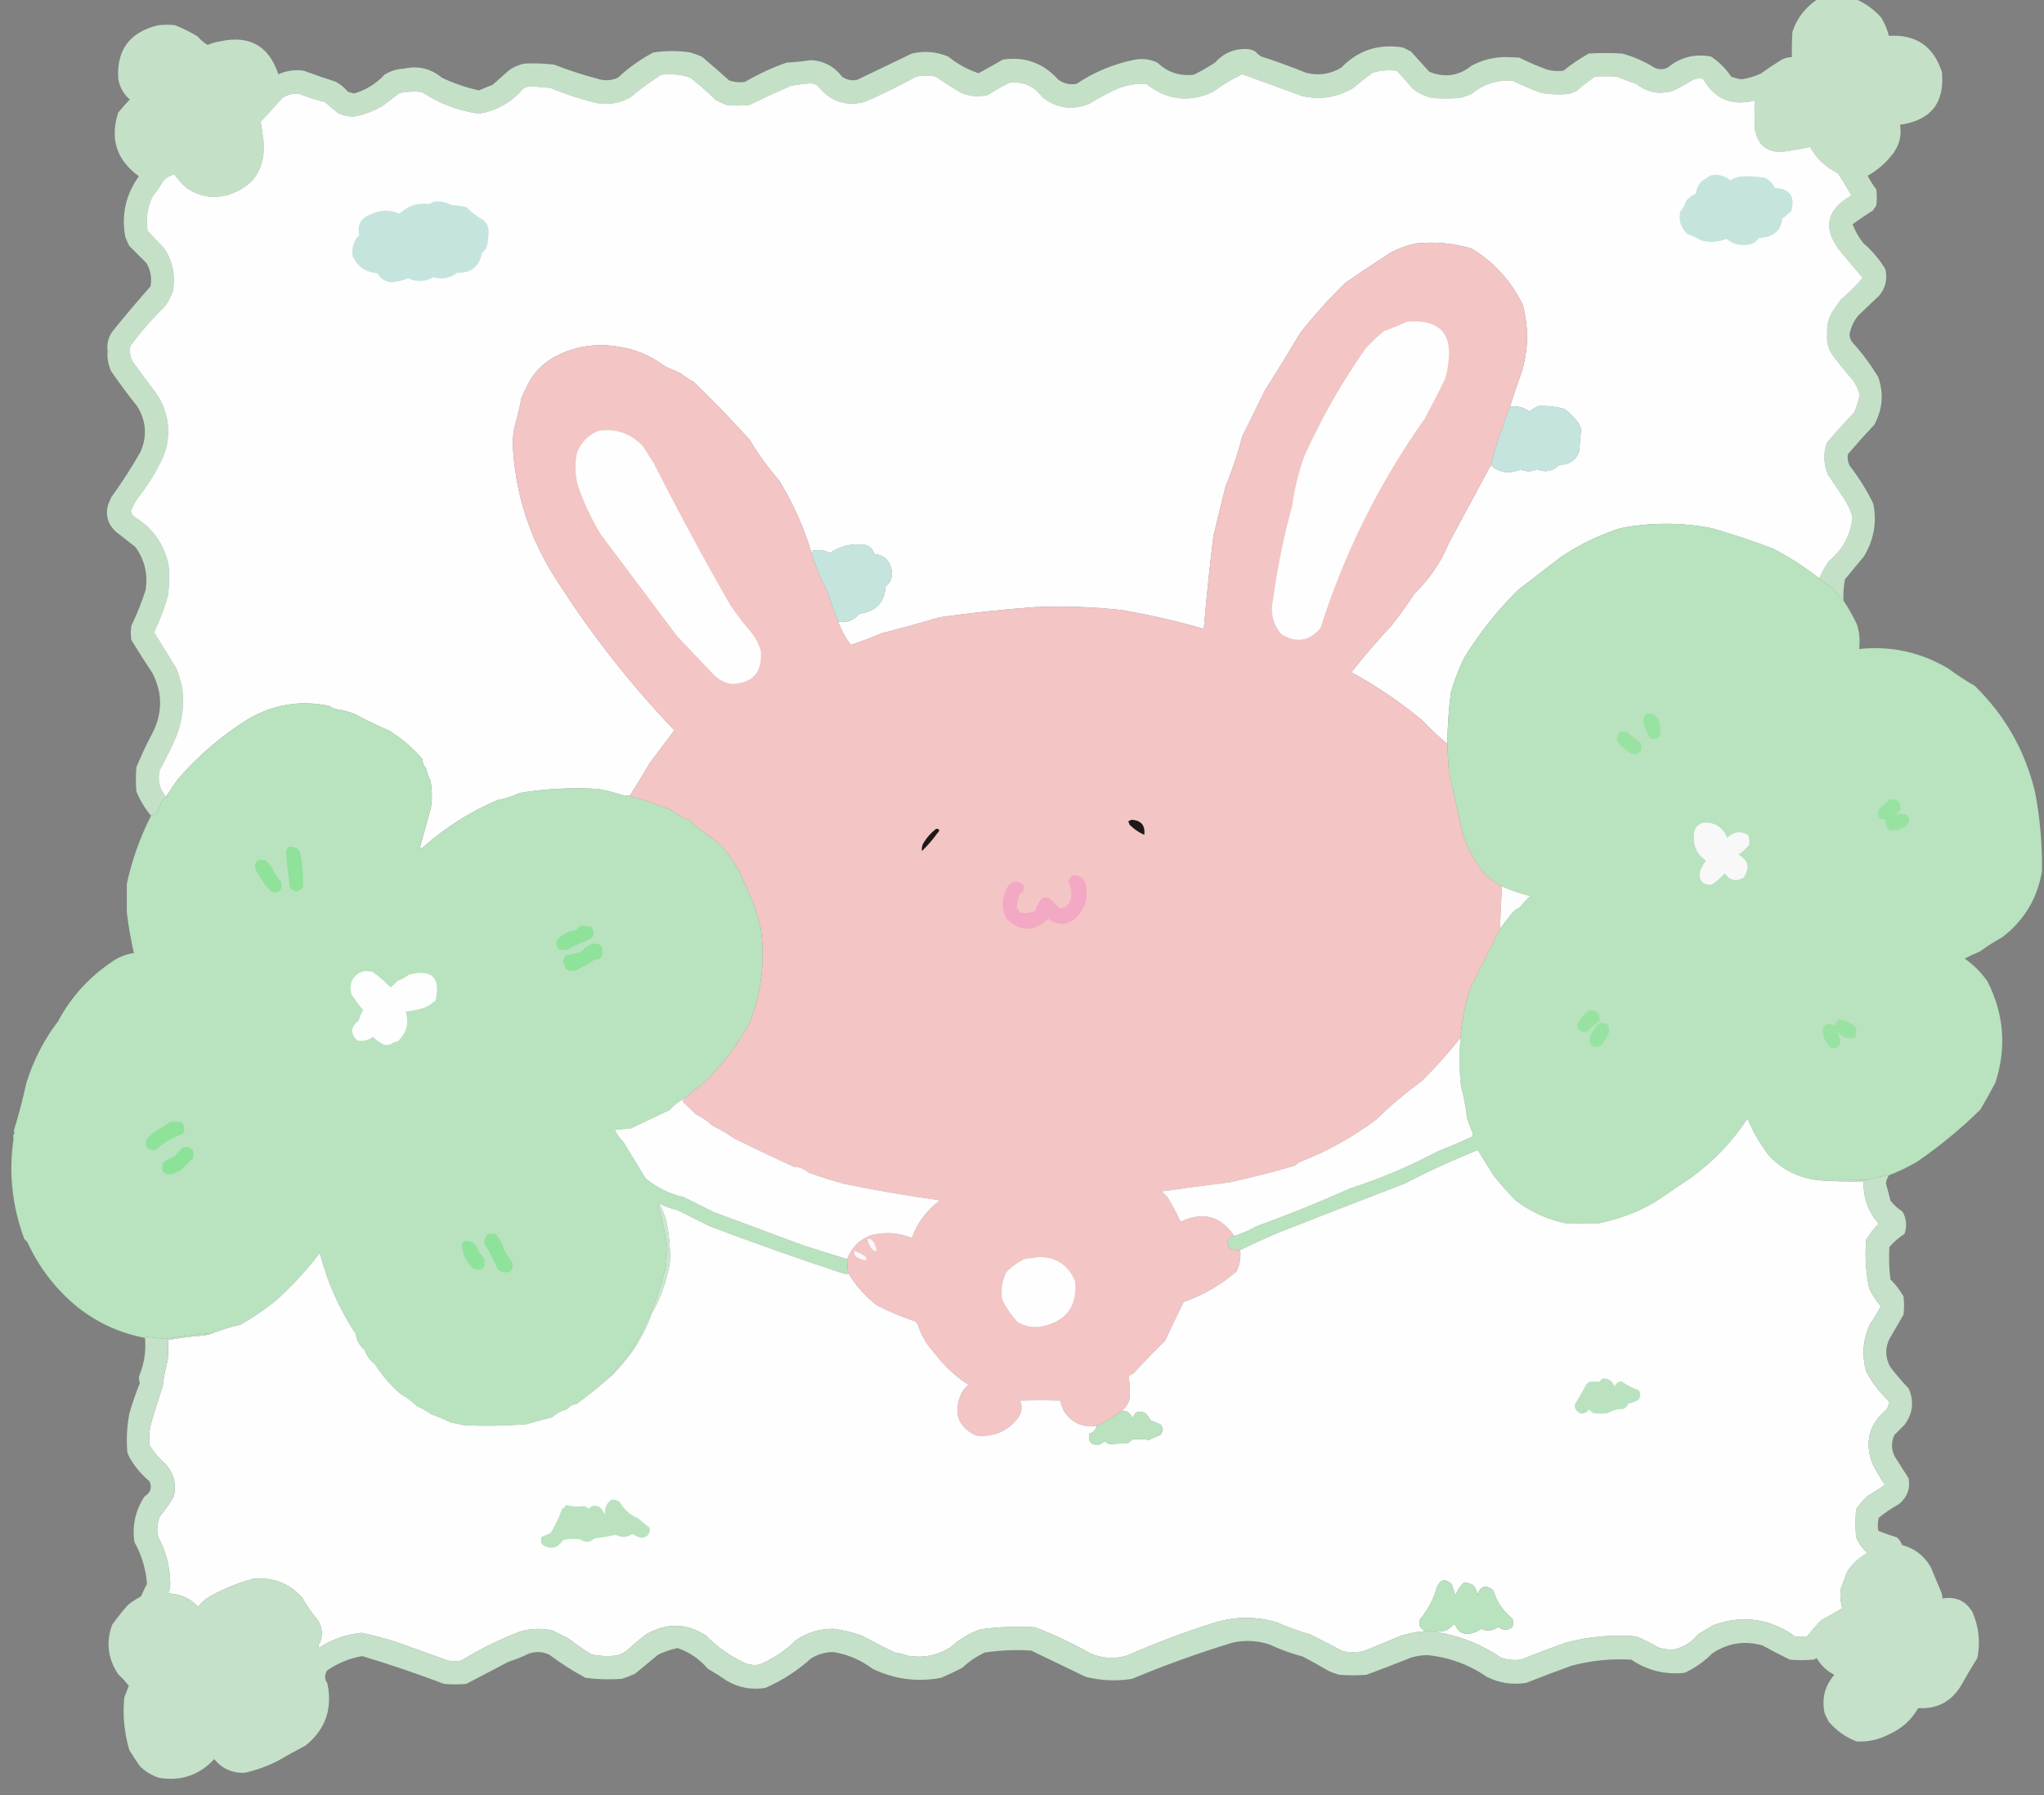 <?xml version="1.0" encoding="UTF-8"?>
<!DOCTYPE svg PUBLIC "-//W3C//DTD SVG 1.1//EN" "http://www.w3.org/Graphics/SVG/1.1/DTD/svg11.dtd">
<svg xmlns="http://www.w3.org/2000/svg" version="1.1" width="2023px" height="1777px" style="shape-rendering:geometricPrecision; text-rendering:geometricPrecision; image-rendering:optimizeQuality; fill-rule:evenodd; clip-rule:evenodd" xmlns:xlink="http://www.w3.org/1999/xlink">
<rect width="100%" height="100%" fill="#808080" stroke="none"/>
<g><path style="opacity:0.984" fill="#c5e2c9" d="M 1798.5,-0.5 C 1811.5,-0.5 1824.5,-0.5 1837.5,-0.5C 1846.87,3.676 1855.03,9.676 1862,17.5C 1865.35,23.188 1867.85,29.188 1869.5,35.5C 1896.35,33.853 1913.85,45.853 1922,71.5C 1924.79,101.896 1910.95,119.229 1880.5,123.5C 1882.19,133.816 1880.02,143.149 1874,151.5C 1867.01,160.829 1858.51,168.329 1848.5,174C 1850.91,178.746 1853.74,183.246 1857,187.5C 1857.67,192.833 1857.67,198.167 1857,203.5C 1855.83,205.167 1854.67,206.833 1853.5,208.5C 1846.66,212.752 1839.99,217.252 1833.5,222C 1836.08,228.66 1839.58,234.827 1844,240.5C 1852.76,248.054 1860.09,256.72 1866,266.5C 1868.2,276.28 1866.2,284.947 1860,292.5C 1853,299.167 1846,305.833 1839,312.5C 1834.68,317.978 1831.84,324.144 1830.5,331C 1830.61,333.732 1831.45,336.232 1833,338.5C 1842.82,349.321 1851.49,360.987 1859,373.5C 1864.55,389.716 1863.22,405.382 1855,420.5C 1846.1,429.978 1837.43,439.645 1829,449.5C 1828.18,453.738 1828.84,457.738 1831,461.5C 1839.93,473.027 1847.6,485.36 1854,498.5C 1857.72,516.83 1854.72,534.164 1845,550.5C 1838.67,558.167 1832.33,565.833 1826,573.5C 1824.66,580.426 1824.16,587.426 1824.5,594.5C 1820.7,590.527 1817.03,586.36 1813.5,582C 1808.98,578.97 1804.65,575.803 1800.5,572.5C 1803.07,566.71 1806.24,561.043 1810,555.5C 1823.58,544.341 1831.41,530.008 1833.5,512.5C 1831.76,505.684 1828.93,499.351 1825,493.5C 1819.67,485.5 1814.33,477.5 1809,469.5C 1804.85,459.24 1804.52,448.907 1808,438.5C 1816.63,428.202 1825.63,418.202 1835,408.5C 1837.59,402.914 1839.42,397.08 1840.5,391C 1839.28,385.734 1837.12,380.901 1834,376.5C 1826.62,368.123 1819.62,359.456 1813,350.5C 1809.13,344.388 1807.63,337.721 1808.5,330.5C 1807.71,321.713 1809.87,313.713 1815,306.5C 1817.33,303.167 1819.67,299.833 1822,296.5C 1829.85,289.988 1837.01,282.821 1843.5,275C 1836.35,266.511 1829.18,258.011 1822,249.5C 1803.62,226.57 1807.12,207.904 1832.5,193.5C 1828.2,186.035 1823.7,178.701 1819,171.5C 1807.03,165.69 1797.86,157.023 1791.5,145.5C 1781.74,147.659 1771.91,149.325 1762,150.5C 1747.76,149.929 1739.43,142.596 1737,128.5C 1736.5,118.839 1736.33,109.172 1736.5,99.5C 1713.97,105.273 1696.97,98.107 1685.5,78C 1682.07,77.299 1678.74,77.632 1675.5,79C 1669.07,83.101 1662.4,86.768 1655.5,90C 1642.22,93.836 1630.22,91.503 1619.5,83C 1613.06,80.945 1606.72,78.612 1600.5,76C 1593.17,75.333 1585.83,75.333 1578.5,76C 1572.14,80.183 1566.14,84.85 1560.5,90C 1557.91,91.197 1555.24,92.197 1552.5,93C 1543.45,93.846 1534.45,93.513 1525.5,92C 1515.94,88.557 1506.61,84.557 1497.5,80C 1482.02,78.714 1468.36,83.048 1456.5,93C 1452.61,94.64 1448.61,95.974 1444.5,97C 1435.5,97.667 1426.5,97.667 1417.5,97C 1410.51,95.338 1404.18,92.338 1398.5,88C 1393.17,82 1387.83,76 1382.5,70C 1374.35,69.009 1366.35,69.676 1358.5,72C 1351.98,76.759 1345.65,81.759 1339.5,87C 1323.59,96.434 1306.59,99.1 1288.5,95C 1268.77,87.704 1249.1,80.538 1229.5,73.5C 1219.26,78.292 1209.59,84.126 1200.5,91C 1176.84,101.835 1154.84,99.168 1134.5,83C 1124.52,82.542 1114.85,84.208 1105.5,88C 1095.85,92.491 1086.52,97.491 1077.5,103C 1060.74,109.491 1045.41,107.158 1031.5,96C 1023.22,84.908 1012.22,80.241 998.5,82C 991.337,85.747 984.337,89.747 977.5,94C 968.651,96.207 959.985,95.541 951.5,92C 942.899,87.061 934.565,81.728 926.5,76C 919.864,74.326 913.198,74.326 906.5,76C 889.9,85.133 872.9,93.467 855.5,101C 836.735,105.634 821.402,100.3 809.5,85C 807.1,83.299 804.433,82.466 801.5,82.5C 795.097,82.949 788.763,83.783 782.5,85C 768.713,91.06 755.047,97.393 741.5,104C 734.167,104.667 726.833,104.667 719.5,104C 715.714,102.607 712.048,100.941 708.5,99C 700.463,91.294 692.13,83.961 683.5,77C 674.114,73.697 664.448,72.697 654.5,74C 643.938,80.561 633.938,87.894 624.5,96C 613.921,102.104 602.588,104.104 590.5,102C 574.801,98.152 559.468,93.152 544.5,87C 538.664,86.528 532.831,86.028 527,85.5C 523.541,85.267 520.374,86.1 517.5,88C 506.008,101.496 491.508,109.663 474,112.5C 453.483,109.654 434.649,102.487 417.5,91C 410.125,90.314 402.792,90.647 395.5,92C 389.833,96.333 384.167,100.667 378.5,105C 369.521,110.08 360.021,113.58 350,115.5C 344.592,115.352 339.425,114.185 334.5,112C 330.167,108.333 325.833,104.667 321.5,101C 312.965,98.933 304.631,96.266 296.5,93C 290.298,92.173 284.631,93.506 279.5,97C 272.45,104.928 265.283,112.761 258,120.5C 259.174,127.382 260.174,134.382 261,141.5C 262.434,167.796 250.6,184.963 225.5,193C 210.628,196.91 196.961,194.577 184.5,186C 179.914,181.92 175.914,177.42 172.5,172.5C 168.493,173.664 164.993,175.664 162,178.5C 158.724,184.108 155.057,189.442 151,194.5C 145.822,205.225 144.155,216.559 146,228.5C 151.667,234.5 157.333,240.5 163,246.5C 171.133,259.353 173.8,273.353 171,288.5C 169.112,293.945 166.445,298.945 163,303.5C 150.548,315.612 139.214,328.612 129,342.5C 128.023,347.734 128.69,352.734 131,357.5C 138.423,368.012 146.09,378.345 154,388.5C 165.077,404.498 168.744,422.164 165,441.5C 163.124,448.458 160.457,455.125 157,461.5C 150.995,472.851 143.995,483.518 136,493.5C 133.422,497.491 131.255,501.657 129.5,506C 129.99,508.503 131.323,510.503 133.5,512C 151.687,523.173 162.854,539.34 167,560.5C 167.865,570.552 167.531,580.552 166,590.5C 162.464,602.731 157.964,614.565 152.5,626C 159.94,638.128 167.44,650.295 175,662.5C 176.944,668.063 178.611,673.73 180,679.5C 182.871,698.717 180.204,717.05 172,734.5C 167.704,744.079 163.037,753.412 158,762.5C 155.802,772.242 157.802,780.909 164,788.5C 164.852,787.429 165.685,786.429 166.5,785.5C 166.649,786.552 166.483,787.552 166,788.5C 163.41,789.45 161.41,791.116 160,793.5C 158.381,798.071 156.215,802.404 153.5,806.5C 152.139,806.788 150.806,807.121 149.5,807.5C 143.408,800.326 138.575,792.326 135,783.5C 134.333,775.5 134.333,767.5 135,759.5C 139.787,747.925 145.12,736.592 151,725.5C 160.967,705.835 160.967,686.169 151,666.5C 143.75,655.669 136.75,644.669 130,633.5C 129.333,628.833 129.333,624.167 130,619.5C 135.503,608.161 140.17,596.495 144,584.5C 146.648,568.735 143.315,554.402 134,541.5C 127.833,536.667 121.667,531.833 115.5,527C 106.91,519.722 104.077,510.556 107,499.5C 108,497.167 109,494.833 110,492.5C 120.455,478.038 130.122,463.038 139,447.5C 145.786,431.983 144.786,416.983 136,402.5C 126.948,391.115 118.281,379.449 110,367.5C 107.118,361.155 105.951,354.488 106.5,347.5C 105.598,340.569 107.098,334.236 111,328.5C 123.291,313.207 135.958,298.207 149,283.5C 150.45,275.324 149.117,267.657 145,260.5C 139.333,254.833 133.667,249.167 128,243.5C 126.472,240.583 125.139,237.583 124,234.5C 120.013,212.46 124.513,192.46 137.5,174.5C 115.422,158.54 108.589,137.54 117,111.5C 120.647,107.018 124.481,102.685 128.5,98.5C 122.06,92.956 118.227,85.956 117,77.5C 115.441,49.178 128.608,31.678 156.5,25C 162.167,24.333 167.833,24.333 173.5,25C 181.112,28.139 188.446,31.806 195.5,36C 198.42,39.427 201.753,42.261 205.5,44.5C 209.346,42.829 213.346,41.663 217.5,41C 246.838,34.493 266.172,45.326 275.5,73.5C 283.5,69.974 291.833,68.808 300.5,70C 311.114,73.871 321.781,77.538 332.5,81C 337.084,83.58 341.084,86.913 344.5,91C 346.5,91.5 348.5,92 350.5,92.5C 362.238,89.132 372.238,82.966 380.5,74C 386.292,70.302 392.626,68.302 399.5,68C 413.793,64.812 426.459,67.812 437.5,77C 449.2,82.567 461.367,86.733 474,89.5C 478.438,87.594 482.938,85.761 487.5,84C 493.167,79 498.833,74 504.5,69C 508.866,66.214 513.533,64.214 518.5,63C 528.522,62.446 538.522,62.779 548.5,64C 562.494,69.485 576.827,74.152 591.5,78C 598.293,80.187 604.96,79.854 611.5,77C 622.053,67.115 633.72,58.781 646.5,52C 658.819,50.048 671.153,50.048 683.5,52C 687.243,53.136 690.91,54.47 694.5,56C 703.648,63.647 712.648,71.48 721.5,79.5C 726.677,81.432 732.011,81.932 737.5,81C 750.536,73.315 764.203,66.982 778.5,62C 786.559,61.598 794.559,60.765 802.5,59.5C 815.331,60.25 825.665,65.75 833.5,76C 838.06,79.174 843.06,80.174 848.5,79C 866.469,70.349 884.469,61.683 902.5,53C 914.881,50.139 926.881,51.139 938.5,56C 947.514,63.339 957.514,68.839 968.5,72.5C 976.648,68.168 984.648,63.667 992.5,59C 1014.39,55.727 1032.72,62.394 1047.5,79C 1052.97,82.824 1058.97,84.158 1065.5,83C 1083.23,71.137 1102.56,63.137 1123.5,59C 1131.2,57.666 1138.53,58.666 1145.5,62C 1155.55,71.573 1167.55,75.573 1181.5,74C 1188.74,70.432 1195.74,66.432 1202.5,62C 1210.8,52.668 1221.3,48.168 1234,48.5C 1237.01,48.726 1239.85,49.559 1242.5,51C 1244.21,53.044 1246.21,54.71 1248.5,56C 1263.41,60.796 1278.08,66.129 1292.5,72C 1304.89,75.188 1316.56,73.522 1327.5,67C 1344.17,49.737 1364.5,43.071 1388.5,47C 1391.17,48.333 1393.83,49.667 1396.5,51C 1402.5,57.667 1408.5,64.333 1414.5,71C 1429.79,77.246 1443.79,75.246 1456.5,65C 1467.27,59.265 1478.77,56.432 1491,56.5C 1495.17,56.667 1499.33,56.833 1503.5,57C 1512.63,61.565 1521.96,65.565 1531.5,69C 1536.78,70.359 1542.11,70.692 1547.5,70C 1555.29,63.551 1563.62,57.885 1572.5,53C 1583.5,52.333 1594.5,52.333 1605.5,53C 1616.9,56.128 1627.56,60.794 1637.5,67C 1641.83,69 1646.17,69 1650.5,67C 1663,56.625 1677.33,52.958 1693.5,56C 1701.5,61.333 1708.17,68 1713.5,76C 1716.76,77.147 1720.09,77.98 1723.5,78.5C 1730.1,77.578 1736.43,75.745 1742.5,73C 1749.36,68.072 1756.36,63.405 1763.5,59C 1766.67,57.443 1770,56.61 1773.5,56.5C 1773.33,48.16 1773.5,39.827 1774,31.5C 1778.57,17.986 1786.74,7.319 1798.5,-0.5 Z"/></g>
<g><path style="opacity:1" fill="#fefefe" d="M 1800.5,572.5 C 1786.1,561.282 1770.77,551.448 1754.5,543C 1734.74,535.524 1714.74,528.858 1694.5,523C 1664.13,517.058 1633.8,517.058 1603.5,523C 1582.82,529.673 1563.49,539.006 1545.5,551C 1531.17,562 1516.83,573 1502.5,584C 1481.9,604.407 1464.06,626.907 1449,651.5C 1443.68,662.454 1439.35,673.787 1436,685.5C 1433.8,702.42 1432.64,719.42 1432.5,736.5C 1423.73,729.238 1415.4,721.404 1407.5,713C 1385.61,694.901 1362.28,679.068 1337.5,665.5C 1349.96,649.608 1363.12,634.274 1377,619.5C 1385.16,609.186 1392.82,598.52 1400,587.5C 1414.82,573.179 1426.16,556.513 1434,537.5C 1447.87,511.753 1461.7,486.086 1475.5,460.5C 1484.32,468.236 1494.15,469.57 1505,464.5C 1510.33,467.167 1515.67,467.167 1521,464.5C 1529.45,468.067 1536.95,466.567 1543.5,460C 1553.28,460.22 1559.78,455.72 1563,446.5C 1563.47,439.064 1564.13,431.731 1565,424.5C 1564,422.5 1563,420.5 1562,418.5C 1558.2,413.368 1553.7,408.868 1548.5,405C 1540.01,402.501 1531.35,401.501 1522.5,402C 1519.4,403.439 1516.56,405.273 1514,407.5C 1508.24,403.273 1501.74,401.606 1494.5,402.5C 1498.03,391.079 1501.86,379.746 1506,368.5C 1512.79,346.217 1513.12,323.883 1507,301.5C 1495.55,278.095 1478.72,259.595 1456.5,246C 1438.53,240.754 1420.2,239.087 1401.5,241C 1392.8,242.791 1384.47,245.791 1376.5,250C 1361.33,259.752 1346.33,269.752 1331.5,280C 1315.61,295.554 1300.78,312.054 1287,329.5C 1275.58,348.667 1263.92,367.667 1252,386.5C 1244.5,401.655 1237,416.822 1229.5,432C 1225.18,448.963 1219.68,465.463 1213,481.5C 1208.89,497.815 1204.89,514.149 1201,530.5C 1197.21,561.098 1194.04,591.765 1191.5,622.5C 1164.82,614.913 1137.82,608.747 1110.5,604C 1081.92,600.771 1053.25,599.771 1024.5,601C 993.062,603.308 961.729,606.641 930.5,611C 911.277,616.64 891.944,621.973 872.5,627C 862.528,631.231 852.361,635.065 842,638.5C 836.805,631.447 832.638,623.78 829.5,615.5C 838.124,616.742 845.124,614.075 850.5,607.5C 866.718,605.618 875.384,596.618 876.5,580.5C 882.146,575.794 883.979,569.794 882,562.5C 879.707,554.039 874.207,549.372 865.5,548.5C 863.616,542.718 859.616,539.551 853.5,539C 841.83,538.084 831.163,540.917 821.5,547.5C 815.842,544.333 809.842,543.667 803.5,545.5C 803.5,546.5 803.5,547.5 803.5,548.5C 795.967,522.762 785.134,498.428 771,475.5C 760.172,463.006 750.506,449.673 742,435.5C 724.172,415.673 705.672,396.506 686.5,378C 681.825,375.664 677.492,372.831 673.5,369.5C 668.496,367.225 663.496,365.058 658.5,363C 644.378,352.064 628.378,345.397 610.5,343C 589.033,339.635 568.699,342.969 549.5,353C 536.556,359.944 527.056,370.111 521,383.5C 519.059,387.048 517.393,390.714 516,394.5C 514.137,404.284 511.804,413.951 509,423.5C 508.11,428.628 507.61,433.795 507.5,439C 509.466,484.89 522.3,527.39 546,566.5C 581.066,622.753 621.566,674.92 667.5,723C 659.348,733.822 651.181,744.656 643,755.5C 636.726,766.397 630.226,777.064 623.5,787.5C 620.813,787.664 618.146,787.497 615.5,787C 607.646,784.406 599.646,782.406 591.5,781C 565.635,779.506 539.968,780.84 514.5,785C 507.535,788.321 500.202,790.654 492.5,792C 465.337,803.59 440.67,819.257 418.5,839C 417.552,839.483 416.552,839.649 415.5,839.5C 419.105,826.324 422.771,812.991 426.5,799.5C 427.847,790.466 427.68,781.466 426,772.5C 424.073,769.052 422.739,765.385 422,761.5C 421.385,759.884 420.385,758.551 419,757.5C 418.667,755.5 418.333,753.5 418,751.5C 408.353,740.184 397.186,730.684 384.5,723C 373.207,718.238 362.207,712.904 351.5,707C 345.372,704.512 339.038,702.845 332.5,702C 330.275,701.439 328.275,700.439 326.5,699C 297.634,692.866 270.634,697.199 245.5,712C 219.415,728.17 196.249,748.003 176,771.5C 172.586,776.066 169.42,780.732 166.5,785.5C 165.685,786.429 164.852,787.429 164,788.5C 157.802,780.909 155.802,772.242 158,762.5C 163.037,753.412 167.704,744.079 172,734.5C 180.204,717.05 182.871,698.717 180,679.5C 178.611,673.73 176.944,668.063 175,662.5C 167.44,650.295 159.94,638.128 152.5,626C 157.964,614.565 162.464,602.731 166,590.5C 167.531,580.552 167.865,570.552 167,560.5C 162.854,539.34 151.687,523.173 133.5,512C 131.323,510.503 129.99,508.503 129.5,506C 131.255,501.657 133.422,497.491 136,493.5C 143.995,483.518 150.995,472.851 157,461.5C 160.457,455.125 163.124,448.458 165,441.5C 168.744,422.164 165.077,404.498 154,388.5C 146.09,378.345 138.423,368.012 131,357.5C 128.69,352.734 128.023,347.734 129,342.5C 139.214,328.612 150.548,315.612 163,303.5C 166.445,298.945 169.112,293.945 171,288.5C 173.8,273.353 171.133,259.353 163,246.5C 157.333,240.5 151.667,234.5 146,228.5C 144.155,216.559 145.822,205.225 151,194.5C 155.057,189.442 158.724,184.108 162,178.5C 164.993,175.664 168.493,173.664 172.5,172.5C 175.914,177.42 179.914,181.92 184.5,186C 196.961,194.577 210.628,196.91 225.5,193C 250.6,184.963 262.434,167.796 261,141.5C 260.174,134.382 259.174,127.382 258,120.5C 265.283,112.761 272.45,104.928 279.5,97C 284.631,93.506 290.298,92.173 296.5,93C 304.631,96.266 312.965,98.933 321.5,101C 325.833,104.667 330.167,108.333 334.5,112C 339.425,114.185 344.592,115.352 350,115.5C 360.021,113.58 369.521,110.08 378.5,105C 384.167,100.667 389.833,96.333 395.5,92C 402.792,90.647 410.125,90.314 417.5,91C 434.649,102.487 453.483,109.654 474,112.5C 491.508,109.663 506.008,101.496 517.5,88C 520.374,86.1 523.541,85.267 527,85.5C 532.831,86.028 538.664,86.528 544.5,87C 559.468,93.152 574.801,98.152 590.5,102C 602.588,104.104 613.921,102.104 624.5,96C 633.938,87.894 643.938,80.561 654.5,74C 664.448,72.697 674.114,73.697 683.5,77C 692.13,83.961 700.463,91.294 708.5,99C 712.048,100.941 715.714,102.607 719.5,104C 726.833,104.667 734.167,104.667 741.5,104C 755.047,97.393 768.713,91.06 782.5,85C 788.763,83.783 795.097,82.949 801.5,82.5C 804.433,82.466 807.1,83.299 809.5,85C 821.402,100.3 836.735,105.634 855.5,101C 872.9,93.467 889.9,85.133 906.5,76C 913.198,74.326 919.864,74.326 926.5,76C 934.565,81.728 942.899,87.061 951.5,92C 959.985,95.541 968.651,96.207 977.5,94C 984.337,89.747 991.337,85.747 998.5,82C 1012.22,80.241 1023.22,84.908 1031.5,96C 1045.41,107.158 1060.74,109.491 1077.5,103C 1086.52,97.491 1095.85,92.491 1105.5,88C 1114.85,84.208 1124.52,82.542 1134.5,83C 1154.84,99.168 1176.84,101.835 1200.5,91C 1209.59,84.126 1219.26,78.292 1229.5,73.5C 1249.1,80.538 1268.77,87.704 1288.5,95C 1306.59,99.1 1323.59,96.434 1339.5,87C 1345.65,81.759 1351.98,76.759 1358.5,72C 1366.35,69.676 1374.35,69.009 1382.5,70C 1387.83,76 1393.17,82 1398.5,88C 1404.18,92.338 1410.51,95.338 1417.5,97C 1426.5,97.667 1435.5,97.667 1444.5,97C 1448.61,95.974 1452.61,94.64 1456.5,93C 1468.36,83.048 1482.02,78.714 1497.5,80C 1506.61,84.557 1515.94,88.557 1525.5,92C 1534.45,93.513 1543.45,93.846 1552.5,93C 1555.24,92.197 1557.91,91.197 1560.5,90C 1566.14,84.85 1572.14,80.183 1578.5,76C 1585.83,75.333 1593.17,75.333 1600.5,76C 1606.72,78.612 1613.06,80.945 1619.5,83C 1630.22,91.503 1642.22,93.836 1655.5,90C 1662.4,86.768 1669.07,83.101 1675.5,79C 1678.74,77.632 1682.07,77.299 1685.5,78C 1696.97,98.107 1713.97,105.273 1736.5,99.5C 1736.33,109.172 1736.5,118.839 1737,128.5C 1739.43,142.596 1747.76,149.929 1762,150.5C 1771.91,149.325 1781.74,147.659 1791.5,145.5C 1797.86,157.023 1807.03,165.69 1819,171.5C 1823.7,178.701 1828.2,186.035 1832.5,193.5C 1807.12,207.904 1803.62,226.57 1822,249.5C 1829.18,258.011 1836.35,266.511 1843.5,275C 1837.01,282.821 1829.85,289.988 1822,296.5C 1819.67,299.833 1817.33,303.167 1815,306.5C 1809.87,313.713 1807.71,321.713 1808.5,330.5C 1807.63,337.721 1809.13,344.388 1813,350.5C 1819.62,359.456 1826.62,368.123 1834,376.5C 1837.12,380.901 1839.28,385.734 1840.5,391C 1839.42,397.08 1837.59,402.914 1835,408.5C 1825.63,418.202 1816.63,428.202 1808,438.5C 1804.52,448.907 1804.85,459.24 1809,469.5C 1814.33,477.5 1819.67,485.5 1825,493.5C 1828.93,499.351 1831.76,505.684 1833.5,512.5C 1831.41,530.008 1823.58,544.341 1810,555.5C 1806.24,561.043 1803.07,566.71 1800.5,572.5 Z"/></g>
<g><path style="opacity:1" fill="#c5e4de" d="M 1693.5,173.5 C 1700.69,172.279 1707.02,173.945 1712.5,178.5C 1715.05,177.058 1717.72,175.892 1720.5,175C 1729.23,174.124 1737.9,174.458 1746.5,176C 1751.17,178 1754.5,181.333 1756.5,186C 1771.27,186.767 1776.77,194.267 1773,208.5C 1770.3,211.538 1767.3,214.205 1764,216.5C 1763.23,225.193 1758.73,231.026 1750.5,234C 1747.21,234.882 1743.88,235.548 1740.5,236C 1738.4,239.225 1735.4,241.225 1731.5,242C 1722.97,243.729 1715.3,241.896 1708.5,236.5C 1700.38,239.896 1692.05,240.396 1683.5,238C 1679.51,235.389 1675.17,233.389 1670.5,232C 1663.61,226.003 1661.11,218.503 1663,209.5C 1665.78,206.282 1667.78,202.615 1669,198.5C 1671.72,195.556 1674.89,193.223 1678.5,191.5C 1678.96,187.39 1680.46,183.723 1683,180.5C 1686.31,177.771 1689.81,175.438 1693.5,173.5 Z"/></g>
<g><path style="opacity:1" fill="#c5e4de" d="M 429.5,199.5 C 435.611,198.838 441.278,200.005 446.5,203C 451.584,203.173 456.584,203.839 461.5,205C 466.597,210.1 472.264,214.433 478.5,218C 482.545,221.595 484.212,226.095 483.5,231.5C 483.425,235.555 482.925,239.555 482,243.5C 481.139,246.368 479.472,248.702 477,250.5C 474.431,264.072 466.265,270.572 452.5,270C 445.533,275.473 437.7,276.973 429,274.5C 420.702,279.134 412.369,279.468 404,275.5C 398.717,277.696 393.217,279.029 387.5,279.5C 381.326,279.018 376.66,276.018 373.5,270.5C 361.908,269.631 353.741,263.965 349,253.5C 347.84,245.48 350.006,238.48 355.5,232.5C 353.38,222.255 357.38,215.421 367.5,212C 376.796,207.575 386.129,207.408 395.5,211.5C 403.548,203.651 413.215,200.484 424.5,202C 426.315,201.243 427.981,200.41 429.5,199.5 Z"/></g>
<g><path style="opacity:1" fill="#f3c5c5" d="M 1494.5,402.5 C 1486.97,421.423 1480.64,440.756 1475.5,460.5C 1461.7,486.086 1447.87,511.753 1434,537.5C 1426.16,556.513 1414.82,573.179 1400,587.5C 1392.82,598.52 1385.16,609.186 1377,619.5C 1363.12,634.274 1349.96,649.608 1337.5,665.5C 1362.28,679.068 1385.61,694.901 1407.5,713C 1415.4,721.404 1423.73,729.238 1432.5,736.5C 1432.9,745.835 1433.4,755.168 1434,764.5C 1438.78,785.52 1443.45,806.52 1448,827.5C 1453,840.479 1459.66,852.479 1468,863.5C 1473.52,869.211 1479.69,873.878 1486.5,877.5C 1485.89,891.503 1485.23,905.503 1484.5,919.5C 1474.66,939.171 1464.83,958.838 1455,978.5C 1449.89,994.479 1446.73,1010.81 1445.5,1027.5C 1433.67,1042.25 1421,1056.42 1407.5,1070C 1391.62,1081.54 1376.62,1094.21 1362.5,1108C 1339,1125.67 1313.5,1139.84 1286,1150.5C 1284.5,1151.67 1283,1152.84 1281.5,1154C 1260.16,1160.21 1238.66,1165.71 1217,1170.5C 1194.46,1173.25 1171.96,1176.25 1149.5,1179.5C 1151.48,1180.98 1153.32,1182.65 1155,1184.5C 1160.01,1192.51 1164.51,1200.85 1168.5,1209.5C 1190.47,1199.07 1208.13,1203.74 1221.5,1223.5C 1213.51,1226.21 1212.51,1230.71 1218.5,1237C 1221.48,1237.5 1224.48,1237.66 1227.5,1237.5C 1228.31,1244.88 1227.14,1251.88 1224,1258.5C 1208.49,1272 1190.99,1282.17 1171.5,1289C 1165.23,1301.72 1159.06,1314.55 1153,1327.5C 1142.54,1337.66 1132.37,1348.16 1122.5,1359C 1120.67,1360.17 1118.83,1361.33 1117,1362.5C 1118.35,1369.72 1118.68,1377.05 1118,1384.5C 1116.85,1389.45 1114.35,1393.45 1110.5,1396.5C 1102.56,1402.3 1094.23,1407.3 1085.5,1411.5C 1072.33,1413.46 1061.83,1409.13 1054,1398.5C 1051.65,1394.8 1050.15,1390.8 1049.5,1386.5C 1036.14,1386.1 1022.81,1386.1 1009.5,1386.5C 1012.23,1392.87 1011.39,1398.87 1007,1404.5C 996.209,1417.65 982.375,1423.15 965.5,1421C 948.186,1412.3 943.352,1398.8 951,1380.5C 952.738,1376.76 955.238,1373.59 958.5,1371C 945.083,1362.25 933.583,1351.42 924,1338.5C 916.602,1330.37 911.269,1321.04 908,1310.5C 907.167,1309.67 906.333,1308.83 905.5,1308C 892.352,1303.76 879.686,1298.42 867.5,1292C 856.183,1283.15 846.85,1272.65 839.5,1260.5C 838.686,1255.88 838.353,1251.21 838.5,1246.5C 842.523,1235.31 850.19,1227.47 861.5,1223C 875.445,1219.37 889.111,1220.2 902.5,1225.5C 907.801,1210.68 916.801,1198.52 929.5,1189C 929.167,1188.67 928.833,1188.33 928.5,1188C 897.364,1183.69 866.364,1178.36 835.5,1172C 823.711,1168.74 812.044,1165.07 800.5,1161C 796.313,1157.26 791.313,1155.26 785.5,1155C 766.076,1146.12 746.743,1136.96 727.5,1127.5C 720.273,1122.54 712.606,1118.04 704.5,1114C 699.777,1109.43 694.444,1105.76 688.5,1103C 684.318,1098.65 679.985,1094.48 675.5,1090.5C 676.193,1089.48 676.859,1088.48 677.5,1087.5C 683.644,1082.2 689.978,1077.03 696.5,1072C 714.89,1054.32 730.057,1034.49 742,1012.5C 753.693,982.588 757.359,951.588 753,919.5C 751.054,911.468 748.72,903.468 746,895.5C 741.216,883.264 735.883,871.264 730,859.5C 725.033,851.217 719.367,843.55 713,836.5C 704.194,829.701 695.36,822.868 686.5,816C 684.16,812.491 680.827,810.491 676.5,810C 671.842,807.006 667.175,804.006 662.5,801C 652.167,797.333 641.833,793.667 631.5,790C 629.167,789.667 626.833,789.333 624.5,789C 623.944,788.617 623.611,788.117 623.5,787.5C 630.226,777.064 636.726,766.397 643,755.5C 651.181,744.656 659.348,733.822 667.5,723C 621.566,674.92 581.066,622.753 546,566.5C 522.3,527.39 509.466,484.89 507.5,439C 507.61,433.795 508.11,428.628 509,423.5C 511.804,413.951 514.137,404.284 516,394.5C 517.393,390.714 519.059,387.048 521,383.5C 527.056,370.111 536.556,359.944 549.5,353C 568.699,342.969 589.033,339.635 610.5,343C 628.378,345.397 644.378,352.064 658.5,363C 663.496,365.058 668.496,367.225 673.5,369.5C 677.492,372.831 681.825,375.664 686.5,378C 705.672,396.506 724.172,415.673 742,435.5C 750.506,449.673 760.172,463.006 771,475.5C 785.134,498.428 795.967,522.762 803.5,548.5C 807.521,561.221 812.688,573.555 819,585.5C 822.238,595.632 825.738,605.632 829.5,615.5C 832.638,623.78 836.805,631.447 842,638.5C 852.361,635.065 862.528,631.231 872.5,627C 891.944,621.973 911.277,616.64 930.5,611C 961.729,606.641 993.062,603.308 1024.5,601C 1053.25,599.771 1081.92,600.771 1110.5,604C 1137.82,608.747 1164.82,614.913 1191.5,622.5C 1194.04,591.765 1197.21,561.098 1201,530.5C 1204.89,514.149 1208.89,497.815 1213,481.5C 1219.68,465.463 1225.18,448.963 1229.5,432C 1237,416.822 1244.5,401.655 1252,386.5C 1263.92,367.667 1275.58,348.667 1287,329.5C 1300.78,312.054 1315.61,295.554 1331.5,280C 1346.33,269.752 1361.33,259.752 1376.5,250C 1384.47,245.791 1392.8,242.791 1401.5,241C 1420.2,239.087 1438.53,240.754 1456.5,246C 1478.72,259.595 1495.55,278.095 1507,301.5C 1513.12,323.883 1512.79,346.217 1506,368.5C 1501.86,379.746 1498.03,391.079 1494.5,402.5 Z"/></g>
<g><path style="opacity:1" fill="#fefefe" d="M 1392.5,318.5 C 1424.88,315.718 1438.38,330.385 1433,362.5C 1432.41,366.928 1431.41,371.261 1430,375.5C 1423.6,388.625 1416.94,401.625 1410,414.5C 1365.04,477.953 1330.7,546.953 1307,621.5C 1295.93,634.708 1283.1,636.875 1268.5,628C 1259.87,618.071 1257.04,606.571 1260,593.5C 1264.27,562.075 1270.61,531.075 1279,500.5C 1281.27,483.758 1285.27,467.424 1291,451.5C 1308,413.814 1328.34,378.148 1352,344.5C 1357.53,338.634 1363.36,333.134 1369.5,328C 1377.38,325.103 1385.04,321.937 1392.5,318.5 Z"/></g>
<g><path style="opacity:1" fill="#c5e4de" d="M 1475.5,460.5 C 1480.64,440.756 1486.97,421.423 1494.5,402.5C 1501.74,401.606 1508.24,403.273 1514,407.5C 1516.56,405.273 1519.4,403.439 1522.5,402C 1531.35,401.501 1540.01,402.501 1548.5,405C 1553.7,408.868 1558.2,413.368 1562,418.5C 1563,420.5 1564,422.5 1565,424.5C 1564.13,431.731 1563.47,439.064 1563,446.5C 1559.78,455.72 1553.28,460.22 1543.5,460C 1536.95,466.567 1529.45,468.067 1521,464.5C 1515.67,467.167 1510.33,467.167 1505,464.5C 1494.15,469.57 1484.32,468.236 1475.5,460.5 Z"/></g>
<g><path style="opacity:1" fill="#fefefe" d="M 592.5,426.5 C 609.679,424.077 624.179,429.077 636,441.5C 639.667,447.167 643.333,452.833 647,458.5C 671.094,506.236 696.427,553.236 723,599.5C 729.182,608.527 735.849,617.194 743,625.5C 747.609,631.123 750.943,637.457 753,644.5C 754.6,665.894 744.766,676.728 723.5,677C 716.898,675.723 711.231,672.723 706.5,668C 694.389,655.219 682.222,642.386 670,629.5C 645,596.167 620,562.833 595,529.5C 585.464,514.093 577.798,497.76 572,480.5C 569.225,469.893 568.892,459.226 571,448.5C 575.045,437.956 582.212,430.623 592.5,426.5 Z"/></g>
<g><path style="opacity:0.999" fill="#b9e2be" d="M 1800.5,572.5 C 1804.65,575.803 1808.98,578.97 1813.5,582C 1817.03,586.36 1820.7,590.527 1824.5,594.5C 1829.57,602.097 1834.07,610.097 1838,618.5C 1840.39,626.395 1841.06,634.395 1840,642.5C 1871.69,639.171 1901.19,645.671 1928.5,662C 1936.82,668.164 1945.49,673.831 1954.5,679C 1984.28,708.046 2004.11,742.879 2014,783.5C 2019.06,809.609 2021.39,835.943 2021,862.5C 2016.37,889.618 2003.2,911.451 1981.5,928C 1973.83,932.167 1966.49,936.834 1959.5,942C 1954.35,944.076 1949.35,946.41 1944.5,949C 1953.33,955.167 1960.83,962.667 1967,971.5C 1983.4,1003.66 1986.07,1037 1975,1071.5C 1970.25,1080.66 1965.25,1089.66 1960,1098.5C 1940.62,1117.55 1919.79,1134.72 1897.5,1150C 1888.54,1155.32 1879.2,1159.82 1869.5,1163.5C 1862.69,1164.37 1856.02,1165.87 1849.5,1168C 1833.17,1168.5 1816.84,1168.67 1800.5,1168.5C 1781.3,1166.5 1764.96,1158.66 1751.5,1145C 1742.5,1133.49 1735.16,1120.99 1729.5,1107.5C 1714.44,1130.39 1695.77,1149.89 1673.5,1166C 1661.17,1174.33 1648.83,1182.67 1636.5,1191C 1619.53,1200.49 1601.53,1207.15 1582.5,1211C 1571.5,1211.67 1560.5,1211.67 1549.5,1211C 1531.07,1207.12 1514.4,1199.45 1499.5,1188C 1491.96,1180.13 1484.79,1171.96 1478,1163.5C 1472.82,1155.13 1467.65,1146.8 1462.5,1138.5C 1437.69,1148.57 1413.36,1159.74 1389.5,1172C 1347.42,1188.14 1305.42,1204.47 1263.5,1221C 1251.35,1226.24 1239.35,1231.74 1227.5,1237.5C 1224.48,1237.66 1221.48,1237.5 1218.5,1237C 1212.51,1230.71 1213.51,1226.21 1221.5,1223.5C 1229.16,1221.17 1236.5,1218 1243.5,1214C 1275.29,1202.44 1306.62,1189.77 1337.5,1176C 1366.89,1166.53 1395.23,1154.53 1422.5,1140C 1433.95,1135.44 1445.28,1130.61 1456.5,1125.5C 1457.63,1123.93 1457.8,1122.26 1457,1120.5C 1455.32,1116.12 1453.65,1111.79 1452,1107.5C 1450.84,1096.68 1448.84,1086.02 1446,1075.5C 1444.3,1059.51 1444.13,1043.51 1445.5,1027.5C 1446.73,1010.81 1449.89,994.479 1455,978.5C 1464.83,958.838 1474.66,939.171 1484.5,919.5C 1488.31,914.569 1492.15,909.569 1496,904.5C 1498.38,901.727 1501.22,899.561 1504.5,898C 1507.46,894.034 1510.8,890.367 1514.5,887C 1504.9,884.744 1495.56,881.577 1486.5,877.5C 1479.69,873.878 1473.52,869.211 1468,863.5C 1459.66,852.479 1453,840.479 1448,827.5C 1443.45,806.52 1438.78,785.52 1434,764.5C 1433.4,755.168 1432.9,745.835 1432.5,736.5C 1432.64,719.42 1433.8,702.42 1436,685.5C 1439.35,673.787 1443.68,662.454 1449,651.5C 1464.06,626.907 1481.9,604.407 1502.5,584C 1516.83,573 1531.17,562 1545.5,551C 1563.49,539.006 1582.82,529.673 1603.5,523C 1633.8,517.058 1664.13,517.058 1694.5,523C 1714.74,528.858 1734.74,535.524 1754.5,543C 1770.77,551.448 1786.1,561.282 1800.5,572.5 Z"/></g>
<g><path style="opacity:1" fill="#c5e4de" d="M 829.5,615.5 C 825.738,605.632 822.238,595.632 819,585.5C 812.688,573.555 807.521,561.221 803.5,548.5C 803.5,547.5 803.5,546.5 803.5,545.5C 809.842,543.667 815.842,544.333 821.5,547.5C 831.163,540.917 841.83,538.084 853.5,539C 859.616,539.551 863.616,542.718 865.5,548.5C 874.207,549.372 879.707,554.039 882,562.5C 883.979,569.794 882.146,575.794 876.5,580.5C 875.384,596.618 866.718,605.618 850.5,607.5C 845.124,614.075 838.124,616.742 829.5,615.5 Z"/></g>
<g><path style="opacity:0.999" fill="#b9e2be" d="M 623.5,787.5 C 623.611,788.117 623.944,788.617 624.5,789C 626.833,789.333 629.167,789.667 631.5,790C 641.833,793.667 652.167,797.333 662.5,801C 667.175,804.006 671.842,807.006 676.5,810C 680.827,810.491 684.16,812.491 686.5,816C 695.36,822.868 704.194,829.701 713,836.5C 719.367,843.55 725.033,851.217 730,859.5C 735.883,871.264 741.216,883.264 746,895.5C 748.72,903.468 751.054,911.468 753,919.5C 757.359,951.588 753.693,982.588 742,1012.5C 730.057,1034.49 714.89,1054.32 696.5,1072C 689.978,1077.03 683.644,1082.2 677.5,1087.5C 671.84,1090.35 666.84,1094.18 662.5,1099C 649.816,1105.03 637.149,1111.03 624.5,1117C 619.166,1117.57 613.833,1118.07 608.5,1118.5C 610.561,1122.92 613.394,1126.92 617,1130.5C 624.293,1142.4 631.626,1154.4 639,1166.5C 649.924,1175.71 662.424,1181.87 676.5,1185C 686.562,1190.03 696.562,1195.03 706.5,1200C 736.167,1211 765.833,1222 795.5,1233C 809.821,1237.61 824.155,1242.11 838.5,1246.5C 838.353,1251.21 838.686,1255.88 839.5,1260.5C 838.903,1261.14 838.07,1261.47 837,1261.5C 791.813,1246.66 746.979,1230.83 702.5,1214C 691.833,1208.67 681.167,1203.33 670.5,1198C 664.215,1196.52 658.215,1194.35 652.5,1191.5C 651.876,1191.92 651.543,1192.58 651.5,1193.5C 655.51,1207.41 658.51,1221.24 660.5,1235C 660.588,1239.77 659.922,1244.61 658.5,1249.5C 658.833,1250.17 659.167,1250.83 659.5,1251.5C 652.341,1282.19 640.841,1310.86 625,1337.5C 617.598,1346.06 610.432,1354.73 603.5,1363.5C 593.045,1372.76 582.045,1381.6 570.5,1390C 566.732,1390.38 563.732,1392.05 561.5,1395C 555.781,1396.4 550.781,1399.07 546.5,1403C 537.817,1405.34 529.151,1407.67 520.5,1410C 500.195,1411.55 479.861,1411.88 459.5,1411C 454.833,1410 450.167,1409 445.5,1408C 439.371,1404.88 433.037,1402.21 426.5,1400C 422.195,1396.75 417.528,1394.08 412.5,1392C 407.758,1387.26 402.425,1383.26 396.5,1380C 386.534,1371.37 378.034,1361.54 371,1350.5C 366.193,1346.89 362.859,1342.22 361,1336.5C 355.913,1332.33 352.913,1326.99 352,1320.5C 335.658,1295.73 323.825,1269.07 316.5,1240.5C 303.296,1257.79 288.629,1273.62 272.5,1288C 261.543,1296.72 250.043,1304.55 238,1311.5C 228.905,1313.48 220.071,1316.15 211.5,1319.5C 195.436,1320.96 179.436,1322.96 163.5,1325.5C 157.489,1324.88 151.489,1324.22 145.5,1323.5C 144.584,1323.54 143.917,1323.88 143.5,1324.5C 116.751,1319.37 93.084,1308.04 72.5,1290.5C 52.973,1273.46 37.806,1253.12 27,1229.5C 26,1228.5 25,1227.5 24,1226.5C 11.906,1193.67 8.406,1160.5 13.5,1127C 12.646,1125.12 12.979,1123.29 14.5,1121.5C 14.291,1120.91 13.957,1120.41 13.5,1120C 18.258,1104.64 22.424,1088.81 26,1072.5C 32.923,1049.99 43.423,1029.49 57.5,1011C 70.475,986.614 88.808,966.614 112.5,951C 118.616,947.017 125.282,944.517 132.5,943.5C 129.473,930.122 127.14,916.622 125.5,903C 125.523,893.607 125.523,884.274 125.5,875C 130.651,851.375 138.651,828.875 149.5,807.5C 150.806,807.121 152.139,806.788 153.5,806.5C 156.215,802.404 158.381,798.071 160,793.5C 161.41,791.116 163.41,789.45 166,788.5C 166.483,787.552 166.649,786.552 166.5,785.5C 169.42,780.732 172.586,776.066 176,771.5C 196.249,748.003 219.415,728.17 245.5,712C 270.634,697.199 297.634,692.866 326.5,699C 328.275,700.439 330.275,701.439 332.5,702C 339.038,702.845 345.372,704.512 351.5,707C 362.207,712.904 373.207,718.238 384.5,723C 397.186,730.684 408.353,740.184 418,751.5C 418.333,753.5 418.667,755.5 419,757.5C 420.385,758.551 421.385,759.884 422,761.5C 422.739,765.385 424.073,769.052 426,772.5C 427.68,781.466 427.847,790.466 426.5,799.5C 422.771,812.991 419.105,826.324 415.5,839.5C 416.552,839.649 417.552,839.483 418.5,839C 440.67,819.257 465.337,803.59 492.5,792C 500.202,790.654 507.535,788.321 514.5,785C 539.968,780.84 565.635,779.506 591.5,781C 599.646,782.406 607.646,784.406 615.5,787C 618.146,787.497 620.813,787.664 623.5,787.5 Z"/></g>
<g><path style="opacity:1" fill="#98e2a2" d="M 1629.5,706.5 C 1635.86,705.686 1640.03,708.353 1642,714.5C 1643.29,719.11 1643.62,723.777 1643,728.5C 1640.44,731.349 1637.27,732.183 1633.5,731C 1629.49,725.923 1627.16,720.089 1626.5,713.5C 1626.67,712.167 1626.83,710.833 1627,709.5C 1628.04,708.627 1628.88,707.627 1629.5,706.5 Z"/></g>
<g><path style="opacity:1" fill="#99e2a2" d="M 1603.5,724.5 C 1605.86,724.337 1608.19,724.503 1610.5,725C 1614.91,728.621 1619.41,732.121 1624,735.5C 1625.93,743.865 1622.76,747.365 1614.5,746C 1609.41,742.917 1604.91,739.083 1601,734.5C 1599.86,730.579 1600.69,727.246 1603.5,724.5 Z"/></g>
<g><path style="opacity:1" fill="#98e2a1" d="M 1870.5,791.5 C 1878.21,790.715 1881.71,794.048 1881,801.5C 1879.13,803.709 1876.96,805.542 1874.5,807C 1876.75,806.572 1879.08,806.072 1881.5,805.5C 1889.58,806.136 1891.58,809.969 1887.5,817C 1882.38,820.845 1876.71,822.511 1870.5,822C 1866.95,819.409 1865.62,815.909 1866.5,811.5C 1859.25,811.007 1857.08,807.34 1860,800.5C 1863.69,797.635 1867.19,794.635 1870.5,791.5 Z"/></g>
<g><path style="opacity:1" fill="#1e1919" d="M 1119.5,811.5 C 1129.36,812.007 1133.69,817.007 1132.5,826.5C 1127.06,824.03 1122.22,820.697 1118,816.5C 1117.69,815.234 1117.19,814.067 1116.5,813C 1117.74,812.768 1118.74,812.268 1119.5,811.5 Z"/></g>
<g><path style="opacity:1" fill="#f8f8f8" d="M 1685.5,814.5 C 1697.04,813.683 1705.04,818.683 1709.5,829.5C 1715.68,823.258 1722.51,822.258 1730,826.5C 1731.48,829.702 1731.82,833.036 1731,836.5C 1728.05,840.232 1724.55,843.399 1720.5,846C 1730.51,851.68 1732.17,859.347 1725.5,869C 1718.09,873.065 1711.92,871.565 1707,864.5C 1703.09,869.083 1698.59,872.917 1693.5,876C 1684.1,875.766 1680.6,870.932 1683,861.5C 1684.45,858.088 1686.29,854.921 1688.5,852C 1680.01,846.348 1676.01,838.348 1676.5,828C 1676.18,821.107 1679.18,816.607 1685.5,814.5 Z"/></g>
<g><path style="opacity:1" fill="#1f1919" d="M 926.5,820.5 C 929.998,820.565 930.498,821.899 928,824.5C 923.365,830.967 918.198,836.967 912.5,842.5C 911.985,839.843 912.485,837.177 914,834.5C 917.319,829.017 921.486,824.351 926.5,820.5 Z"/></g>
<g><path style="opacity:1" fill="#8ee299" d="M 285.5,838.5 C 293.031,837.525 297.198,840.858 298,848.5C 299.508,858.12 300.175,867.787 300,877.5C 296.128,883.756 291.795,884.089 287,878.5C 285.181,866.473 283.848,854.473 283,842.5C 283.662,841.016 284.496,839.683 285.5,838.5 Z"/></g>
<g><path style="opacity:1" fill="#8ee299" d="M 255.5,851.5 C 258.187,851.336 260.854,851.503 263.5,852C 265.333,854.167 267.167,856.333 269,858.5C 270.99,863.813 273.99,868.48 278,872.5C 279.955,880.791 276.788,884.291 268.5,883C 262.251,876.271 257.084,868.771 253,860.5C 251.927,856.9 252.76,853.9 255.5,851.5 Z"/></g>
<g><path style="opacity:1" fill="#f3a8c4" d="M 1061.5,866.5 C 1069.08,866.239 1073.58,869.906 1075,877.5C 1076.9,890.437 1073.06,901.27 1063.5,910C 1054.64,916.121 1045.97,915.955 1037.5,909.5C 1023.54,922.745 1009.71,922.745 996,909.5C 991.057,898.941 991.391,888.608 997,878.5C 1001.17,871.883 1006.34,870.883 1012.5,875.5C 1014.38,879.843 1013.21,883.176 1009,885.5C 1002.98,901.813 1008.15,907.313 1024.5,902C 1025.78,897.103 1028.12,892.77 1031.5,889C 1033.83,888.333 1036.17,888.333 1038.5,889C 1041.78,892.279 1045.11,895.613 1048.5,899C 1054.6,898.92 1058.44,895.754 1060,889.5C 1061.07,883.85 1060.24,878.517 1057.5,873.5C 1058.07,870.687 1059.4,868.354 1061.5,866.5 Z"/></g>
<g><path style="opacity:1" fill="#fdfdfd" d="M 1486.5,877.5 C 1495.56,881.577 1504.9,884.744 1514.5,887C 1510.8,890.367 1507.46,894.034 1504.5,898C 1501.22,899.561 1498.38,901.727 1496,904.5C 1492.15,909.569 1488.31,914.569 1484.5,919.5C 1485.23,905.503 1485.89,891.503 1486.5,877.5 Z"/></g>
<g><path style="opacity:1" fill="#8ee299" d="M 574.5,916.5 C 578.308,916.163 581.974,916.663 585.5,918C 589.006,923.729 587.673,928.062 581.5,931C 574.535,933.485 567.869,936.485 561.5,940C 553.209,941.955 549.709,938.788 551,930.5C 554.768,927.036 558.934,924.203 563.5,922C 568.126,921.788 571.793,919.954 574.5,916.5 Z"/></g>
<g><path style="opacity:1" fill="#8ee299" d="M 585.5,934.5 C 593.609,933.074 597.109,936.407 596,944.5C 595.225,948.601 592.725,950.434 588.5,950C 582.34,954.045 576.007,957.712 569.5,961C 562.125,962.127 558.125,958.96 557.5,951.5C 557.613,949.026 558.613,947.026 560.5,945.5C 565.633,944.9 570.633,943.733 575.5,942C 578.475,938.715 581.808,936.215 585.5,934.5 Z"/></g>
<g><path style="opacity:1" fill="#fdfefd" d="M 359.5,961.5 C 362.518,961.335 365.518,961.502 368.5,962C 374.967,966.635 380.967,971.802 386.5,977.5C 388.984,975.517 391.317,973.35 393.5,971C 397.595,969.733 401.262,967.733 404.5,965C 427.435,959.032 436.268,967.532 431,990.5C 428.108,993.057 424.941,995.224 421.5,997C 415.037,999.274 408.371,1000.77 401.5,1001.5C 405.038,1013.2 402.371,1023.03 393.5,1031C 390.823,1031.25 388.49,1032.25 386.5,1034C 384.167,1034.67 381.833,1034.67 379.5,1034C 375.709,1031.87 372.209,1029.37 369,1026.5C 364.413,1029.94 359.246,1031.1 353.5,1030C 346.45,1022.91 346.95,1016.41 355,1010.5C 355.975,1006.75 357.475,1003.25 359.5,1000C 355.306,995.118 351.473,989.951 348,984.5C 345.297,975.334 347.797,968.167 355.5,963C 357.058,962.79 358.391,962.29 359.5,961.5 Z"/></g>
<g><path style="opacity:1" fill="#97e2a1" d="M 1572.5,1000.5 C 1580.16,999.666 1583.66,1003 1583,1010.5C 1578.87,1013.63 1575.03,1017.13 1571.5,1021C 1564.81,1022.62 1561.31,1020.12 1561,1013.5C 1563.98,1008.35 1567.82,1004.02 1572.5,1000.5 Z"/></g>
<g><path style="opacity:1" fill="#97e2a1" d="M 1583.5,1012.5 C 1590.99,1012.36 1593.82,1016.03 1592,1023.5C 1589.95,1028.21 1587.12,1032.38 1583.5,1036C 1575.21,1037.29 1572.05,1033.79 1574,1025.5C 1576.23,1020.45 1579.39,1016.11 1583.5,1012.5 Z"/></g>
<g><path style="opacity:1" fill="#98e2a2" d="M 1819.5,1009.5 C 1826.32,1009.82 1832.15,1012.49 1837,1017.5C 1837.5,1020.53 1837.33,1023.53 1836.5,1026.5C 1829.49,1028.92 1823.65,1027.25 1819,1021.5C 1819.51,1024.21 1820.34,1026.88 1821.5,1029.5C 1821.31,1036.1 1817.97,1038.6 1811.5,1037C 1806.04,1031.57 1803.54,1025.07 1804,1017.5C 1807.22,1013.1 1811.05,1012.44 1815.5,1015.5C 1816.84,1013.47 1818.18,1011.47 1819.5,1009.5 Z"/></g>
<g><path style="opacity:1" fill="#fefefe" d="M 1445.5,1027.5 C 1444.13,1043.51 1444.3,1059.51 1446,1075.5C 1448.84,1086.02 1450.84,1096.68 1452,1107.5C 1453.65,1111.79 1455.32,1116.12 1457,1120.5C 1457.8,1122.26 1457.63,1123.93 1456.5,1125.5C 1445.28,1130.61 1433.95,1135.44 1422.5,1140C 1395.23,1154.53 1366.89,1166.53 1337.5,1176C 1306.62,1189.77 1275.29,1202.44 1243.5,1214C 1236.5,1218 1229.16,1221.17 1221.5,1223.5C 1208.13,1203.74 1190.47,1199.07 1168.5,1209.5C 1164.51,1200.85 1160.01,1192.51 1155,1184.5C 1153.32,1182.65 1151.48,1180.98 1149.5,1179.5C 1171.96,1176.25 1194.46,1173.25 1217,1170.5C 1238.66,1165.71 1260.16,1160.21 1281.5,1154C 1283,1152.84 1284.5,1151.67 1286,1150.5C 1313.5,1139.84 1339,1125.67 1362.5,1108C 1376.62,1094.21 1391.62,1081.54 1407.5,1070C 1421,1056.42 1433.67,1042.25 1445.5,1027.5 Z"/></g>
<g><path style="opacity:1" fill="#fefefe" d="M 677.5,1087.5 C 676.859,1088.48 676.193,1089.48 675.5,1090.5C 679.985,1094.48 684.318,1098.65 688.5,1103C 694.444,1105.76 699.777,1109.43 704.5,1114C 712.606,1118.04 720.273,1122.54 727.5,1127.5C 746.743,1136.96 766.076,1146.12 785.5,1155C 791.313,1155.26 796.313,1157.26 800.5,1161C 812.044,1165.07 823.711,1168.74 835.5,1172C 866.364,1178.36 897.364,1183.69 928.5,1188C 928.833,1188.33 929.167,1188.67 929.5,1189C 916.801,1198.52 907.801,1210.68 902.5,1225.5C 889.111,1220.2 875.445,1219.37 861.5,1223C 850.19,1227.47 842.523,1235.31 838.5,1246.5C 824.155,1242.11 809.821,1237.61 795.5,1233C 765.833,1222 736.167,1211 706.5,1200C 696.562,1195.03 686.562,1190.03 676.5,1185C 662.424,1181.87 649.924,1175.71 639,1166.5C 631.626,1154.4 624.293,1142.4 617,1130.5C 613.394,1126.92 610.561,1122.92 608.5,1118.5C 613.833,1118.07 619.166,1117.57 624.5,1117C 637.149,1111.03 649.816,1105.03 662.5,1099C 666.84,1094.18 671.84,1090.35 677.5,1087.5 Z"/></g>
<g><path style="opacity:1" fill="#fefefe" d="M 1800.5,1168.5 C 1814.99,1169.5 1829.66,1169.83 1844.5,1169.5C 1844.01,1185.58 1849.01,1199.58 1859.5,1211.5C 1854.61,1216.29 1850.44,1221.62 1847,1227.5C 1845.7,1243.68 1846.7,1259.68 1850,1275.5C 1853.14,1281.94 1856.97,1287.77 1861.5,1293C 1858.46,1299.06 1854.96,1304.89 1851,1310.5C 1843.84,1325.59 1842.51,1341.25 1847,1357.5C 1852.63,1368.42 1859.97,1378.09 1869,1386.5C 1869.74,1389.78 1869.08,1392.78 1867,1395.5C 1850,1409.83 1845.33,1427.5 1853,1448.5C 1856.77,1455.93 1860.93,1463.09 1865.5,1470C 1860,1473.92 1854.34,1477.58 1848.5,1481C 1843.95,1484.89 1840.11,1489.39 1837,1494.5C 1836.33,1503.5 1836.33,1512.5 1837,1521.5C 1839.51,1527.84 1843.35,1533.17 1848.5,1537.5C 1839.91,1541.92 1833.08,1548.26 1828,1556.5C 1826,1561.84 1824,1567.18 1822,1572.5C 1820.99,1579.16 1821.49,1585.66 1823.5,1592C 1816.69,1596.24 1809.69,1600.24 1802.5,1604C 1797.59,1609.19 1792.92,1614.52 1788.5,1620C 1784.5,1620.67 1780.5,1620.67 1776.5,1620C 1751.48,1602.13 1724.48,1598.46 1695.5,1609C 1690.5,1612 1685.5,1615 1680.5,1618C 1674.26,1625.92 1666.26,1630.92 1656.5,1633C 1651.41,1633.25 1646.41,1632.58 1641.5,1631C 1634.41,1626.93 1627.08,1623.26 1619.5,1620C 1596.15,1618.11 1573.15,1620.11 1550.5,1626C 1535.34,1631.27 1520.34,1636.94 1505.5,1643C 1498.66,1643.96 1492,1643.29 1485.5,1641C 1466.69,1628.17 1446.02,1619.84 1423.5,1616C 1422.94,1615.62 1422.61,1615.12 1422.5,1614.5C 1428.7,1615.77 1433.7,1613.93 1437.5,1609C 1438.45,1608.52 1439.45,1608.35 1440.5,1608.5C 1442.19,1614.37 1446.19,1617.37 1452.5,1617.5C 1457.37,1617.21 1461.71,1615.54 1465.5,1612.5C 1471.63,1615.18 1477.46,1614.51 1483,1610.5C 1487.74,1614.43 1492.4,1614.43 1497,1610.5C 1497.67,1607.83 1497.67,1605.17 1497,1602.5C 1487.7,1595.25 1481.37,1585.92 1478,1574.5C 1470.38,1568.29 1465.05,1569.96 1462,1579.5C 1461.51,1570.67 1457.01,1566.5 1448.5,1567C 1444.96,1570.58 1442.29,1574.75 1440.5,1579.5C 1439.12,1575.91 1437.96,1572.24 1437,1568.5C 1430.55,1562.41 1425.55,1563.41 1422,1571.5C 1418.77,1583.55 1413.11,1594.22 1405,1603.5C 1403.99,1611.48 1407.49,1615.15 1415.5,1614.5C 1406.12,1614.85 1396.79,1616.35 1387.5,1619C 1374.58,1624.53 1361.58,1629.86 1348.5,1635C 1342.17,1635.67 1335.83,1635.67 1329.5,1635C 1318.66,1629.08 1307.66,1623.41 1296.5,1618C 1285.16,1614.82 1274.16,1610.82 1263.5,1606C 1243.52,1600.17 1223.52,1600.17 1203.5,1606C 1173.59,1615.28 1144.26,1626.28 1115.5,1639C 1103.29,1642.63 1091.29,1641.96 1079.5,1637C 1061.82,1627 1043.49,1618.33 1024.5,1611C 1006.41,1609.9 988.411,1610.57 970.5,1613C 959.239,1616.96 949.239,1622.96 940.5,1631C 927.255,1639.15 912.922,1641.82 897.5,1639C 893.653,1637.38 889.653,1636.38 885.5,1636C 874.375,1630.6 863.375,1624.94 852.5,1619C 843.527,1615.96 834.36,1613.8 825,1612.5C 811.232,1612.4 798.732,1616.23 787.5,1624C 777.132,1634.35 765.132,1642.35 751.5,1648C 747.095,1648.7 742.761,1648.36 738.5,1647C 723.38,1640.12 710.046,1630.78 698.5,1619C 679.182,1606.71 659.515,1606.37 639.5,1618C 632.874,1622.96 626.54,1628.29 620.5,1634C 617.446,1636.19 614.112,1637.86 610.5,1639C 602.089,1639.91 593.755,1639.57 585.5,1638C 577.557,1633.06 569.891,1627.72 562.5,1622C 557.167,1619.33 551.833,1616.67 546.5,1614C 536.096,1611.84 525.762,1612.17 515.5,1615C 494.952,1622.77 475.285,1632.44 456.5,1644C 452.167,1644.67 447.833,1644.67 443.5,1644C 426.822,1638 410.156,1632 393.5,1626C 381.806,1622.21 369.973,1619.04 358,1616.5C 342.603,1617.95 328.437,1622.95 315.5,1631.5C 314.959,1629.48 315.459,1627.48 317,1625.5C 319.514,1618.15 318.848,1611.15 315,1604.5C 308.927,1597.36 303.594,1589.69 299,1581.5C 285.955,1567.26 269.788,1561.09 250.5,1563C 235.84,1567 221.84,1572.66 208.5,1580C 203.748,1582.75 199.581,1586.25 196,1590.5C 188.01,1582.22 178.176,1577.88 166.5,1577.5C 167.932,1574.33 168.599,1571 168.5,1567.5C 168.234,1550.77 164.067,1535.1 156,1520.5C 155.07,1514 155.736,1507.66 158,1501.5C 163.159,1495.18 167.826,1488.52 172,1481.5C 174.751,1469.37 172.084,1458.71 164,1449.5C 157.539,1444.05 152.206,1437.71 148,1430.5C 147.106,1422.67 147.773,1415 150,1407.5C 153.39,1395.73 157.056,1384.06 161,1372.5C 162.019,1363.72 163.686,1355.05 166,1346.5C 166.5,1339.84 166.666,1333.17 166.5,1326.5C 178.314,1324.39 190.314,1322.89 202.5,1322C 205.678,1321.34 208.678,1320.51 211.5,1319.5C 220.071,1316.15 228.905,1313.48 238,1311.5C 250.043,1304.55 261.543,1296.72 272.5,1288C 288.629,1273.62 303.296,1257.79 316.5,1240.5C 323.825,1269.07 335.658,1295.73 352,1320.5C 352.913,1326.99 355.913,1332.33 361,1336.5C 362.859,1342.22 366.193,1346.89 371,1350.5C 378.034,1361.54 386.534,1371.37 396.5,1380C 402.425,1383.26 407.758,1387.26 412.5,1392C 417.528,1394.08 422.195,1396.75 426.5,1400C 433.037,1402.21 439.371,1404.88 445.5,1408C 450.167,1409 454.833,1410 459.5,1411C 479.861,1411.88 500.195,1411.55 520.5,1410C 529.151,1407.67 537.817,1405.34 546.5,1403C 550.781,1399.07 555.781,1396.4 561.5,1395C 563.732,1392.05 566.732,1390.38 570.5,1390C 582.045,1381.6 593.045,1372.76 603.5,1363.5C 622.402,1345.66 636.235,1324.66 645,1300.5C 653.928,1284.73 659.928,1267.73 663,1249.5C 663.549,1235.34 662.215,1221.34 659,1207.5C 657.387,1201.88 655.22,1196.55 652.5,1191.5C 658.215,1194.35 664.215,1196.52 670.5,1198C 681.167,1203.33 691.833,1208.67 702.5,1214C 746.979,1230.83 791.813,1246.66 837,1261.5C 838.07,1261.47 838.903,1261.14 839.5,1260.5C 846.85,1272.65 856.183,1283.15 867.5,1292C 879.686,1298.42 892.352,1303.76 905.5,1308C 906.333,1308.83 907.167,1309.67 908,1310.5C 911.269,1321.04 916.602,1330.37 924,1338.5C 933.583,1351.42 945.083,1362.25 958.5,1371C 955.238,1373.59 952.738,1376.76 951,1380.5C 943.352,1398.8 948.186,1412.3 965.5,1421C 982.375,1423.15 996.209,1417.65 1007,1404.5C 1011.39,1398.87 1012.23,1392.87 1009.5,1386.5C 1022.81,1386.1 1036.14,1386.1 1049.5,1386.5C 1050.15,1390.8 1051.65,1394.8 1054,1398.5C 1061.83,1409.13 1072.33,1413.46 1085.5,1411.5C 1084.58,1415.59 1082.08,1418.25 1078,1419.5C 1076.83,1427.67 1080.33,1431.17 1088.5,1430C 1090.3,1429.03 1091.97,1427.86 1093.5,1426.5C 1095.24,1428.85 1097.57,1429.85 1100.5,1429.5C 1105.45,1429.07 1110.45,1428.9 1115.5,1429C 1117.46,1428.05 1119.12,1426.71 1120.5,1425C 1126.03,1424.29 1131.53,1424.45 1137,1425.5C 1140.74,1423.75 1144.58,1422.08 1148.5,1420.5C 1150.97,1417.33 1151.14,1413.99 1149,1410.5C 1145.6,1408.81 1142.1,1407.31 1138.5,1406C 1137.19,1403.43 1135.53,1401.09 1133.5,1399C 1127.18,1395.81 1123.01,1397.64 1121,1404.5C 1119.34,1399.33 1115.84,1396.66 1110.5,1396.5C 1114.35,1393.45 1116.85,1389.45 1118,1384.5C 1118.68,1377.05 1118.35,1369.72 1117,1362.5C 1118.83,1361.33 1120.67,1360.17 1122.5,1359C 1132.37,1348.16 1142.54,1337.66 1153,1327.5C 1159.06,1314.55 1165.23,1301.72 1171.5,1289C 1190.99,1282.17 1208.49,1272 1224,1258.5C 1227.14,1251.88 1228.31,1244.88 1227.5,1237.5C 1239.35,1231.74 1251.35,1226.24 1263.5,1221C 1305.42,1204.47 1347.42,1188.14 1389.5,1172C 1413.36,1159.74 1437.69,1148.57 1462.5,1138.5C 1467.65,1146.8 1472.82,1155.13 1478,1163.5C 1484.79,1171.96 1491.96,1180.13 1499.5,1188C 1514.4,1199.45 1531.07,1207.12 1549.5,1211C 1560.5,1211.67 1571.5,1211.67 1582.5,1211C 1601.53,1207.15 1619.53,1200.49 1636.5,1191C 1648.83,1182.67 1661.17,1174.33 1673.5,1166C 1695.77,1149.89 1714.44,1130.39 1729.5,1107.5C 1735.16,1120.99 1742.5,1133.49 1751.5,1145C 1764.96,1158.66 1781.3,1166.5 1800.5,1168.5 Z"/></g>
<g><path style="opacity:1" fill="#8ee299" d="M 168.5,1110.5 C 172.182,1110.33 175.848,1110.5 179.5,1111C 182.886,1114.37 183.386,1118.21 181,1122.5C 171.01,1125.74 162.177,1130.91 154.5,1138C 146.164,1139.33 142.997,1135.83 145,1127.5C 147.739,1124.88 150.573,1122.38 153.5,1120C 158.903,1117.31 163.903,1114.14 168.5,1110.5 Z"/></g>
<g><path style="opacity:1" fill="#8de299" d="M 181.5,1135.5 C 189.791,1134.94 192.958,1138.61 191,1146.5C 186.806,1150.69 182.64,1154.86 178.5,1159C 176.051,1159.72 173.717,1160.72 171.5,1162C 162.721,1163.89 159.221,1160.39 161,1151.5C 164.297,1148.43 168.131,1146.27 172.5,1145C 175.367,1141.64 178.367,1138.47 181.5,1135.5 Z"/></g>
<g><path style="opacity:0.987" fill="#c5e2c9" d="M 1869.5,1163.5 C 1867.95,1165.94 1866.95,1168.61 1866.5,1171.5C 1868.15,1177.11 1869.65,1182.78 1871,1188.5C 1874.35,1192.85 1878.35,1196.51 1883,1199.5C 1886.88,1206.44 1887.55,1213.78 1885,1221.5C 1879.43,1225.06 1874.43,1229.39 1870,1234.5C 1869.35,1245.19 1869.68,1255.86 1871,1266.5C 1876.13,1271.62 1880.46,1277.29 1884,1283.5C 1884.67,1289.5 1884.67,1295.5 1884,1301.5C 1879.33,1309.5 1874.67,1317.5 1870,1325.5C 1865.49,1334.97 1865.83,1344.31 1871,1353.5C 1876.63,1360.79 1882.63,1367.79 1889,1374.5C 1894.62,1387.23 1893.29,1399.23 1885,1410.5C 1881.67,1413.83 1878.33,1417.17 1875,1420.5C 1871.77,1427.49 1871.77,1434.49 1875,1441.5C 1879.67,1448.83 1884.33,1456.17 1889,1463.5C 1890.79,1473.79 1887.62,1482.29 1879.5,1489C 1872.42,1492.91 1865.76,1497.41 1859.5,1502.5C 1858.39,1506.78 1858.23,1511.11 1859,1515.5C 1865.06,1517.91 1871.22,1520.08 1877.5,1522C 1879.79,1524.07 1881.45,1526.57 1882.5,1529.5C 1895.06,1532.9 1904.56,1540.23 1911,1551.5C 1914.33,1559.5 1917.67,1567.5 1921,1575.5C 1921.98,1577.74 1922.48,1580.07 1922.5,1582.5C 1935.34,1580.2 1945.17,1584.54 1952,1595.5C 1958.53,1610.24 1960.2,1625.57 1957,1641.5C 1951.41,1650.34 1946.08,1659.34 1941,1668.5C 1931.41,1684.55 1917.24,1692.05 1898.5,1691C 1891.67,1702.83 1882,1711.5 1869.5,1717C 1859.36,1722.29 1848.7,1724.63 1837.5,1724C 1826.62,1719.77 1817.45,1713.27 1810,1704.5C 1808.7,1701.85 1807.37,1699.19 1806,1696.5C 1802.72,1681.94 1805.89,1669.1 1815.5,1658C 1808.05,1654.22 1802.22,1648.72 1798,1641.5C 1796.93,1642.19 1795.77,1642.69 1794.5,1643C 1786.83,1643.67 1779.17,1643.67 1771.5,1643C 1762.37,1638.6 1753.37,1633.94 1744.5,1629C 1726.54,1623.88 1709.87,1626.55 1694.5,1637C 1686.59,1644.92 1677.59,1651.25 1667.5,1656C 1648.18,1658.17 1630.51,1653.84 1614.5,1643C 1594.51,1641.85 1574.85,1643.85 1555.5,1649C 1540.39,1654.39 1525.39,1660.06 1510.5,1666C 1496.8,1668.18 1483.8,1666.18 1471.5,1660C 1453.75,1647.8 1434.08,1640.63 1412.5,1638.5C 1407.06,1638.62 1401.72,1639.46 1396.5,1641C 1381.9,1646.87 1367.23,1652.53 1352.5,1658C 1343.5,1658.67 1334.5,1658.67 1325.5,1658C 1321.73,1656.95 1318.07,1655.62 1314.5,1654C 1306.3,1649.07 1297.96,1644.4 1289.5,1640C 1278.14,1636.99 1267.14,1632.99 1256.5,1628C 1244.71,1624.15 1232.71,1623.48 1220.5,1626C 1186.54,1636.31 1153.21,1648.31 1120.5,1662C 1105,1664.49 1089.67,1663.82 1074.5,1660C 1056.51,1651.34 1038.51,1642.67 1020.5,1634C 1005.09,1633.02 989.756,1633.69 974.5,1636C 966.344,1639.83 959.011,1644.83 952.5,1651C 945.621,1654.61 938.621,1657.94 931.5,1661C 907.745,1665.43 885.079,1662.43 863.5,1652C 852.008,1643.34 839.174,1637.84 825,1635.5C 816.911,1635.45 809.411,1637.62 802.5,1642C 789.072,1654.09 774.072,1663.76 757.5,1671C 743.945,1673.15 731.278,1670.82 719.5,1664C 713.335,1659.75 707.002,1655.75 700.5,1652C 692.317,1642.42 682.317,1635.58 670.5,1631.5C 663.939,1632.96 657.606,1635.13 651.5,1638C 643.833,1644.33 636.167,1650.67 628.5,1657C 624.268,1658.95 619.934,1660.62 615.5,1662C 603.442,1662.91 591.442,1662.58 579.5,1661C 566.943,1654.25 554.943,1646.59 543.5,1638C 537.027,1635.03 530.36,1634.7 523.5,1637C 517.089,1640.2 510.422,1642.87 503.5,1645C 489.46,1652.4 475.46,1659.73 461.5,1667C 454.167,1667.67 446.833,1667.67 439.5,1667C 412.842,1656.9 385.842,1647.73 358.5,1639.5C 346.006,1641.72 334.506,1646.39 324,1653.5C 321.057,1657.74 321.057,1662.08 324,1666.5C 329.314,1691.57 322.147,1712.07 302.5,1728C 292.742,1733.14 283.075,1738.48 273.5,1744C 263.583,1748.86 253.25,1752.53 242.5,1755C 230.126,1755.56 219.96,1751.06 212,1741.5C 197.257,1757.39 179.09,1763.56 157.5,1760C 150.245,1757.71 143.912,1753.87 138.5,1748.5C 134.773,1743.28 131.273,1737.95 128,1732.5C 122.962,1715.51 121.296,1698.17 123,1680.5C 124.5,1676.67 126,1672.83 127.5,1669C 124.382,1664.88 120.882,1661.05 117,1657.5C 106.738,1642.12 104.738,1625.79 111,1608.5C 115.806,1601.73 120.972,1595.23 126.5,1589C 130.525,1585.66 134.858,1582.82 139.5,1580.5C 141.305,1576.21 143.305,1572.04 145.5,1568C 144.366,1553.31 140.199,1539.47 133,1526.5C 130.696,1510.15 134.029,1495.15 143,1481.5C 149.013,1477.83 150.68,1472.83 148,1466.5C 139.856,1459.69 133.189,1451.69 128,1442.5C 127.138,1440.91 126.471,1439.25 126,1437.5C 124.942,1424.73 125.609,1412.06 128,1399.5C 130.97,1389.1 134.47,1378.94 138.5,1369C 137.398,1366.6 137.231,1364.1 138,1361.5C 142.846,1349.63 144.679,1337.3 143.5,1324.5C 143.917,1323.88 144.584,1323.54 145.5,1323.5C 151.489,1324.22 157.489,1324.88 163.5,1325.5C 179.436,1322.96 195.436,1320.96 211.5,1319.5C 208.678,1320.51 205.678,1321.34 202.5,1322C 190.314,1322.89 178.314,1324.39 166.5,1326.5C 166.666,1333.17 166.5,1339.84 166,1346.5C 163.686,1355.05 162.019,1363.72 161,1372.5C 157.056,1384.06 153.39,1395.73 150,1407.5C 147.773,1415 147.106,1422.67 148,1430.5C 152.206,1437.71 157.539,1444.05 164,1449.5C 172.084,1458.71 174.751,1469.37 172,1481.5C 167.826,1488.52 163.159,1495.18 158,1501.5C 155.736,1507.66 155.07,1514 156,1520.5C 164.067,1535.1 168.234,1550.77 168.5,1567.5C 168.599,1571 167.932,1574.33 166.5,1577.5C 178.176,1577.88 188.01,1582.22 196,1590.5C 199.581,1586.25 203.748,1582.75 208.5,1580C 221.84,1572.66 235.84,1567 250.5,1563C 269.788,1561.09 285.955,1567.26 299,1581.5C 303.594,1589.69 308.927,1597.36 315,1604.5C 318.848,1611.15 319.514,1618.15 317,1625.5C 315.459,1627.48 314.959,1629.48 315.5,1631.5C 328.437,1622.95 342.603,1617.95 358,1616.5C 369.973,1619.04 381.806,1622.21 393.5,1626C 410.156,1632 426.822,1638 443.5,1644C 447.833,1644.67 452.167,1644.67 456.5,1644C 475.285,1632.44 494.952,1622.77 515.5,1615C 525.762,1612.17 536.096,1611.84 546.5,1614C 551.833,1616.67 557.167,1619.33 562.5,1622C 569.891,1627.72 577.557,1633.06 585.5,1638C 593.755,1639.57 602.089,1639.91 610.5,1639C 614.112,1637.86 617.446,1636.19 620.5,1634C 626.54,1628.29 632.874,1622.96 639.5,1618C 659.515,1606.37 679.182,1606.71 698.5,1619C 710.046,1630.78 723.38,1640.12 738.5,1647C 742.761,1648.36 747.095,1648.7 751.5,1648C 765.132,1642.35 777.132,1634.35 787.5,1624C 798.732,1616.23 811.232,1612.4 825,1612.5C 834.36,1613.8 843.527,1615.96 852.5,1619C 863.375,1624.94 874.375,1630.6 885.5,1636C 889.653,1636.38 893.653,1637.38 897.5,1639C 912.922,1641.82 927.255,1639.15 940.5,1631C 949.239,1622.96 959.239,1616.96 970.5,1613C 988.411,1610.57 1006.41,1609.9 1024.5,1611C 1043.49,1618.33 1061.82,1627 1079.5,1637C 1091.29,1641.96 1103.29,1642.63 1115.5,1639C 1144.26,1626.28 1173.59,1615.28 1203.5,1606C 1223.52,1600.17 1243.52,1600.17 1263.5,1606C 1274.16,1610.82 1285.16,1614.82 1296.5,1618C 1307.66,1623.41 1318.66,1629.08 1329.5,1635C 1335.83,1635.67 1342.17,1635.67 1348.5,1635C 1361.58,1629.86 1374.58,1624.53 1387.5,1619C 1396.79,1616.35 1406.12,1614.85 1415.5,1614.5C 1417.83,1614.5 1420.17,1614.5 1422.5,1614.5C 1422.61,1615.12 1422.94,1615.62 1423.5,1616C 1446.02,1619.84 1466.69,1628.17 1485.5,1641C 1492,1643.29 1498.66,1643.96 1505.5,1643C 1520.34,1636.94 1535.34,1631.27 1550.5,1626C 1573.15,1620.11 1596.15,1618.11 1619.5,1620C 1627.08,1623.26 1634.41,1626.93 1641.5,1631C 1646.41,1632.58 1651.41,1633.25 1656.5,1633C 1666.26,1630.92 1674.26,1625.92 1680.5,1618C 1685.5,1615 1690.5,1612 1695.5,1609C 1724.48,1598.46 1751.48,1602.13 1776.5,1620C 1780.5,1620.67 1784.5,1620.67 1788.5,1620C 1792.92,1614.52 1797.59,1609.19 1802.5,1604C 1809.69,1600.24 1816.69,1596.24 1823.5,1592C 1821.49,1585.66 1820.99,1579.16 1822,1572.5C 1824,1567.18 1826,1561.84 1828,1556.5C 1833.08,1548.26 1839.91,1541.92 1848.5,1537.5C 1843.35,1533.17 1839.51,1527.84 1837,1521.5C 1836.33,1512.5 1836.33,1503.5 1837,1494.5C 1840.11,1489.39 1843.95,1484.89 1848.5,1481C 1854.34,1477.58 1860,1473.92 1865.5,1470C 1860.93,1463.09 1856.77,1455.93 1853,1448.5C 1845.33,1427.5 1850,1409.83 1867,1395.5C 1869.08,1392.78 1869.74,1389.78 1869,1386.5C 1859.97,1378.09 1852.63,1368.42 1847,1357.5C 1842.51,1341.25 1843.84,1325.59 1851,1310.5C 1854.96,1304.89 1858.46,1299.06 1861.5,1293C 1856.97,1287.77 1853.14,1281.94 1850,1275.5C 1846.7,1259.68 1845.7,1243.68 1847,1227.5C 1850.44,1221.62 1854.61,1216.29 1859.5,1211.5C 1849.01,1199.58 1844.01,1185.58 1844.5,1169.5C 1829.66,1169.83 1814.99,1169.5 1800.5,1168.5C 1816.84,1168.67 1833.17,1168.5 1849.5,1168C 1856.02,1165.87 1862.69,1164.37 1869.5,1163.5 Z"/></g>
<g><path style="opacity:1" fill="#c9e9ce" d="M 652.5,1191.5 C 655.22,1196.55 657.387,1201.88 659,1207.5C 662.215,1221.34 663.549,1235.34 663,1249.5C 659.928,1267.73 653.928,1284.73 645,1300.5C 636.235,1324.66 622.402,1345.66 603.5,1363.5C 610.432,1354.73 617.598,1346.06 625,1337.5C 640.841,1310.86 652.341,1282.19 659.5,1251.5C 659.167,1250.83 658.833,1250.17 658.5,1249.5C 659.922,1244.61 660.588,1239.77 660.5,1235C 658.51,1221.24 655.51,1207.41 651.5,1193.5C 651.543,1192.58 651.876,1191.92 652.5,1191.5 Z"/></g>
<g><path style="opacity:1" fill="#8ee299" d="M 483.5,1221.5 C 485.857,1221.34 488.19,1221.5 490.5,1222C 494.604,1226.45 497.437,1231.61 499,1237.5C 501.302,1241.73 503.969,1245.73 507,1249.5C 508.257,1257.91 504.757,1261.08 496.5,1259C 494.714,1258.22 493.214,1257.05 492,1255.5C 488.763,1247.36 484.763,1239.69 480,1232.5C 478.662,1227.96 479.829,1224.29 483.5,1221.5 Z"/></g>
<g><path style="opacity:1" fill="#fdf6f6" d="M 858.5,1226.5 C 860.144,1226.29 861.644,1226.62 863,1227.5C 865.751,1230.72 867.251,1234.39 867.5,1238.5C 865.61,1238.7 864.11,1238.04 863,1236.5C 860.65,1233.47 859.15,1230.14 858.5,1226.5 Z"/></g>
<g><path style="opacity:1" fill="#8ee299" d="M 459.5,1228.5 C 464.874,1227.94 469.041,1229.94 472,1234.5C 473.572,1238.64 475.905,1242.31 479,1245.5C 481.306,1255 477.806,1258.5 468.5,1256C 461.376,1249.26 457.543,1241.09 457,1231.5C 458.045,1230.63 458.878,1229.63 459.5,1228.5 Z"/></g>
<g><path style="opacity:1" fill="#fdf8f8" d="M 845.5,1238.5 C 849.474,1239.62 853.14,1241.45 856.5,1244C 857.337,1245.01 857.67,1246.18 857.5,1247.5C 853.771,1247.42 850.438,1246.26 847.5,1244C 845.845,1242.56 845.178,1240.72 845.5,1238.5 Z"/></g>
<g><path style="opacity:1" fill="#fefefe" d="M 1027.5,1244.5 C 1045.14,1244.32 1057.3,1252.32 1064,1268.5C 1066.36,1292.83 1055.52,1307.66 1031.5,1313C 1022.97,1314.57 1014.97,1313.24 1007.5,1309C 1001.22,1302.28 996.056,1294.78 992,1286.5C 990.56,1277.06 991.894,1268.06 996,1259.5C 1001.58,1253.63 1008.08,1249.13 1015.5,1246C 1019.69,1245.82 1023.69,1245.32 1027.5,1244.5 Z"/></g>
<g><path style="opacity:1" fill="#bae2bf" d="M 1586.5,1364.5 C 1592.14,1364.57 1595.97,1367.24 1598,1372.5C 1599.27,1369.36 1601.6,1367.7 1605,1367.5C 1610.01,1371.14 1615.51,1373.98 1621.5,1376C 1623.91,1379.04 1624.07,1382.21 1622,1385.5C 1618.81,1387.62 1615.31,1388.95 1611.5,1389.5C 1610.7,1392.13 1609.03,1393.97 1606.5,1395C 1600.99,1394.71 1595.99,1396.04 1591.5,1399C 1586.83,1399.67 1582.17,1399.67 1577.5,1399C 1575.71,1398.22 1574.21,1397.05 1573,1395.5C 1567.57,1401.13 1562.91,1400.79 1559,1394.5C 1558.33,1392.83 1558.33,1391.17 1559,1389.5C 1562.92,1383.33 1566.59,1377 1570,1370.5C 1570.83,1369.67 1571.67,1368.83 1572.5,1368C 1575.88,1367.63 1579.21,1367.63 1582.5,1368C 1583.73,1366.6 1585.06,1365.43 1586.5,1364.5 Z"/></g>
<g><path style="opacity:1" fill="#bae2bf" d="M 1110.5,1396.5 C 1115.84,1396.66 1119.34,1399.33 1121,1404.5C 1123.01,1397.64 1127.18,1395.81 1133.5,1399C 1135.53,1401.09 1137.19,1403.43 1138.5,1406C 1142.1,1407.31 1145.6,1408.81 1149,1410.5C 1151.14,1413.99 1150.97,1417.33 1148.5,1420.5C 1144.58,1422.08 1140.74,1423.75 1137,1425.5C 1131.53,1424.45 1126.03,1424.29 1120.5,1425C 1119.12,1426.71 1117.46,1428.05 1115.5,1429C 1110.45,1428.9 1105.45,1429.07 1100.5,1429.5C 1097.57,1429.85 1095.24,1428.85 1093.5,1426.5C 1091.97,1427.86 1090.3,1429.03 1088.5,1430C 1080.33,1431.17 1076.83,1427.67 1078,1419.5C 1082.08,1418.25 1084.58,1415.59 1085.5,1411.5C 1094.23,1407.3 1102.56,1402.3 1110.5,1396.5 Z"/></g>
<g><path style="opacity:1" fill="#bae2bf" d="M 605.5,1484.5 C 608.425,1484.46 611.091,1485.29 613.5,1487C 617.613,1494.45 623.613,1499.78 631.5,1503C 635.241,1506.29 639.075,1509.45 643,1512.5C 643.709,1518.38 641.042,1521.71 635,1522.5C 631.761,1521.71 628.761,1520.38 626,1518.5C 620.756,1522.17 615.256,1522.5 609.5,1519.5C 602.565,1520.98 595.565,1522.14 588.5,1523C 584.033,1527.14 579.367,1527.48 574.5,1524C 568.804,1523.17 563.137,1523.34 557.5,1524.5C 551.439,1533.28 544.272,1534.61 536,1528.5C 535.333,1526.17 535.333,1523.83 536,1521.5C 539,1520.17 542,1518.83 545,1517.5C 549.469,1510.23 553.135,1502.56 556,1494.5C 557.5,1493 559,1491.5 560.5,1490C 566.409,1491.41 572.409,1491.74 578.5,1491C 579.966,1491.64 581.3,1492.47 582.5,1493.5C 585.794,1490.26 589.461,1489.76 593.5,1492C 595.7,1494.23 597.533,1496.73 599,1499.5C 598.073,1492.99 600.24,1487.99 605.5,1484.5 Z"/></g>
<g><path style="opacity:1" fill="#b9e2be" d="M 1422.5,1614.5 C 1420.17,1614.5 1417.83,1614.5 1415.5,1614.5C 1407.49,1615.15 1403.99,1611.48 1405,1603.5C 1413.11,1594.22 1418.77,1583.55 1422,1571.5C 1425.55,1563.41 1430.55,1562.41 1437,1568.5C 1437.96,1572.24 1439.12,1575.91 1440.5,1579.5C 1442.29,1574.75 1444.96,1570.58 1448.5,1567C 1457.01,1566.5 1461.51,1570.67 1462,1579.5C 1465.05,1569.96 1470.38,1568.29 1478,1574.5C 1481.37,1585.92 1487.7,1595.25 1497,1602.5C 1497.67,1605.17 1497.67,1607.83 1497,1610.5C 1492.4,1614.43 1487.74,1614.43 1483,1610.5C 1477.46,1614.51 1471.63,1615.18 1465.5,1612.5C 1461.71,1615.54 1457.37,1617.21 1452.5,1617.5C 1446.19,1617.37 1442.19,1614.37 1440.5,1608.5C 1439.45,1608.35 1438.45,1608.52 1437.5,1609C 1433.7,1613.93 1428.7,1615.77 1422.5,1614.5 Z"/></g>
</svg>

